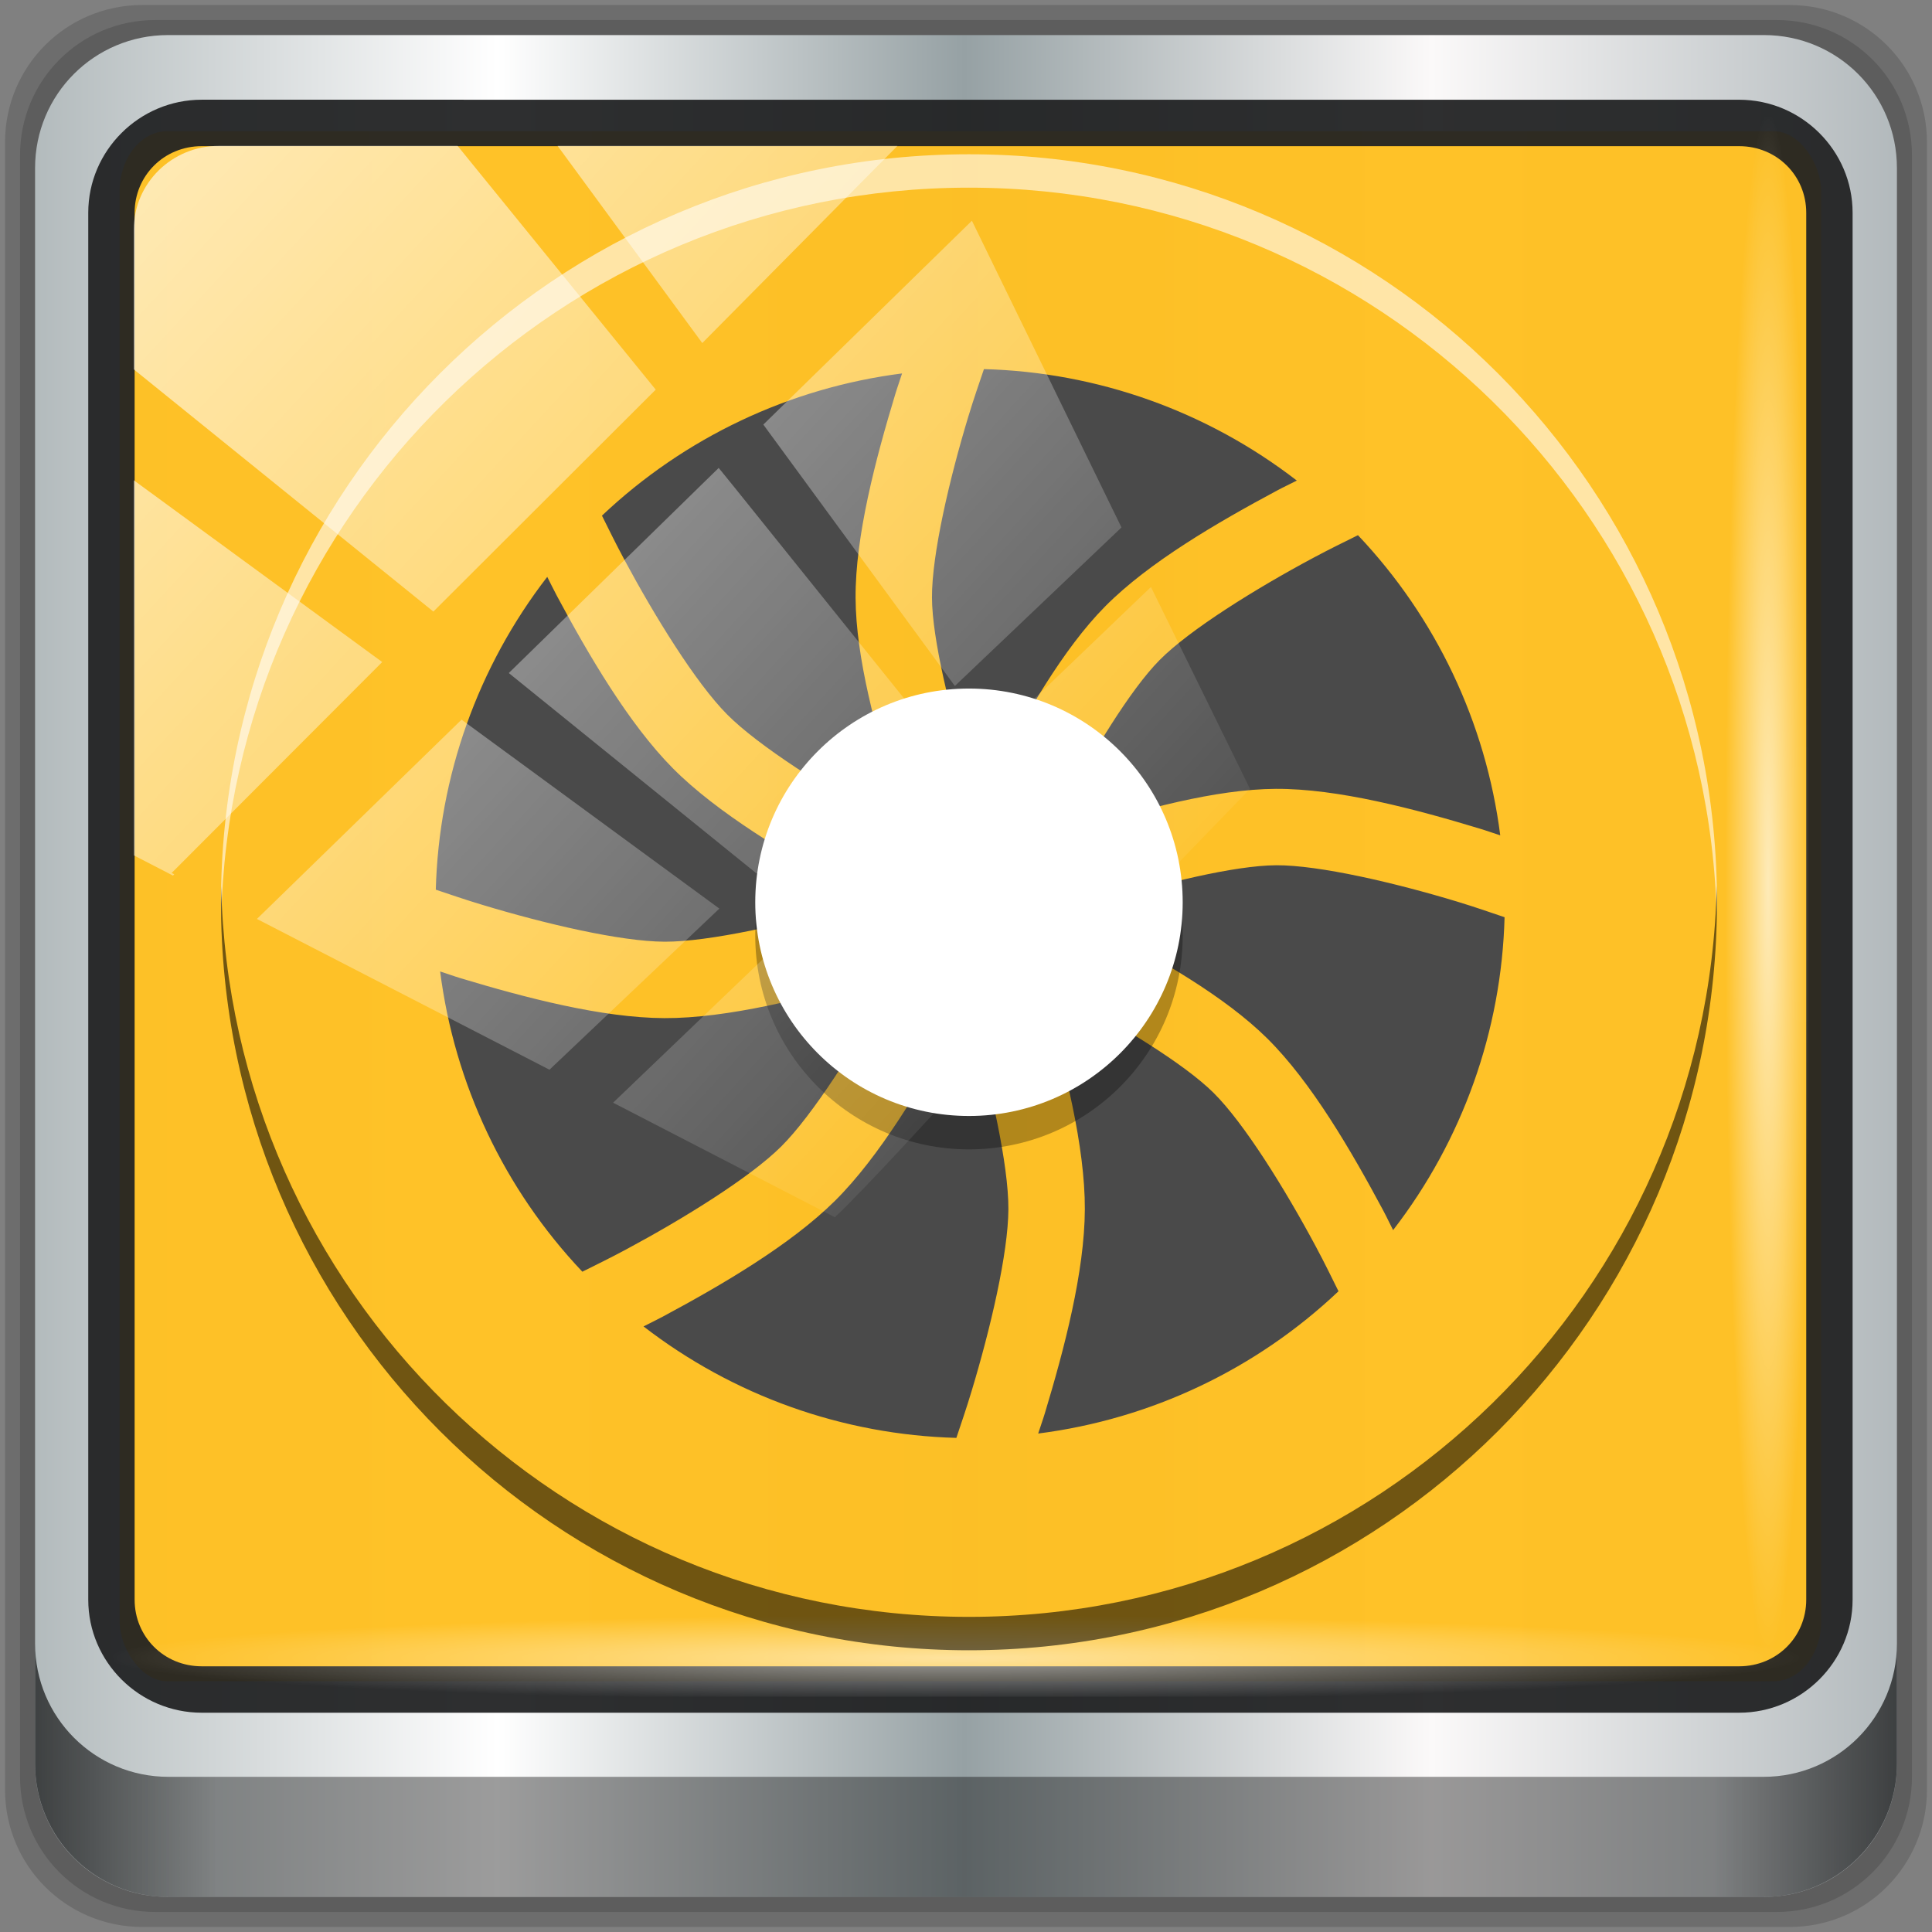 <?xml version="1.0" encoding="UTF-8" standalone="no"?>
<svg
   xmlns:dc="http://purl.org/dc/elements/1.1/"
   xmlns:cc="http://creativecommons.org/ns#"
   xmlns:rdf="http://www.w3.org/1999/02/22-rdf-syntax-ns#"
   xmlns:svg="http://www.w3.org/2000/svg"
   xmlns="http://www.w3.org/2000/svg"
   xmlns:xlink="http://www.w3.org/1999/xlink"
   xmlns:sodipodi="http://sodipodi.sourceforge.net/DTD/sodipodi-0.dtd"
   xmlns:inkscape="http://www.inkscape.org/namespaces/inkscape"
   width="96"
   height="96"
   version="1.1"
   viewBox="0 0 72 72"
   id="svg26"
   sodipodi:docname="armagetronad.svg"
   inkscape:version="0.92.2 2405546, 2018-03-11">
  <rect x="0" y="0" width="72" height="72" fill="#808080" stroke="none"/>
  <sodipodi:namedview
     pagecolor="#ffffff"
     bordercolor="#666666"
     borderopacity="1"
     objecttolerance="10"
     gridtolerance="10"
     guidetolerance="10"
     inkscape:pageopacity="0"
     inkscape:pageshadow="2"
     inkscape:window-width="640"
     inkscape:window-height="480"
     id="namedview28"
     showgrid="false"
     inkscape:zoom="0.24902344"
     inkscape:cx="39.403922"
     inkscape:cy="48"
     inkscape:current-layer="g24" />
  <defs
     id="defs10">
    <clipPath
       id="clipPath4">
      <rect
         width="384"
         height="384"
         id="rect2"
         x="0"
         y="0" />
    </clipPath>
    <clipPath
       id="clipPath8">
      <rect
         width="384"
         height="384"
         id="rect6"
         x="0"
         y="0" />
    </clipPath>
    <linearGradient
       inkscape:collect="always"
       xlink:href="#linearGradient6139-0"
       id="linearGradient4071"
       gradientUnits="userSpaceOnUse"
       gradientTransform="matrix(0.829,0,0,0.83,-3.853,-3.027)"
       x1="6"
       y1="47"
       x2="90"
       y2="47" />
    <linearGradient
       id="linearGradient6139-0">
      <stop
         id="stop6141-2"
         offset="0"
         style="stop-color:#b2babc;stop-opacity:1" />
      <stop
         style="stop-color:#ffffff;stop-opacity:1;"
         offset="0.25"
         id="stop6151-0" />
      <stop
         style="stop-color:#96a1a4;stop-opacity:1"
         offset="0.5"
         id="stop6147-1" />
      <stop
         id="stop6149-4"
         offset="0.75"
         style="stop-color:#fbf9f9;stop-opacity:1;" />
      <stop
         id="stop6143-4"
         offset="1"
         style="stop-color:#b2b9bc;stop-opacity:1" />
    </linearGradient>
    <linearGradient
       gradientTransform="matrix(0.749,0,0,0.75,-2.2275e-6,1.44925e-5)"
       inkscape:collect="always"
       xlink:href="#linearGradient3832-0-6-1-1"
       id="linearGradient4129"
       x1="1.5"
       y1="88.172"
       x2="94.5"
       y2="88.172"
       gradientUnits="userSpaceOnUse" />
    <linearGradient
       id="linearGradient3832-0-6-1-1">
      <stop
         style="stop-color:#000000;stop-opacity:1;"
         offset="0"
         id="stop3834-6-3-7-1" />
      <stop
         id="stop3872-2-4"
         offset="0.1"
         style="stop-color:#000000;stop-opacity:0.588;" />
      <stop
         style="stop-color:#000000;stop-opacity:0.588;"
         offset="0.9"
         id="stop3844-6-2-7-6" />
      <stop
         style="stop-color:#000000;stop-opacity:1;"
         offset="1"
         id="stop3836-5-0-2-9" />
    </linearGradient>
    <radialGradient
       inkscape:collect="always"
       xlink:href="#linearGradient3737"
       id="radialGradient7462"
       gradientUnits="userSpaceOnUse"
       gradientTransform="matrix(0.731,0,0,0.037,25.398,60.125)"
       cx="13.948"
       cy="44.893"
       fx="13.948"
       fy="44.893"
       r="43.199" />
    <linearGradient
       id="linearGradient3737">
      <stop
         offset="0"
         style="stop-color:#ffffff;stop-opacity:1"
         id="stop3739" />
      <stop
         offset="1"
         style="stop-color:#ffffff;stop-opacity:0"
         id="stop3741" />
    </linearGradient>
    <radialGradient
       inkscape:collect="always"
       xlink:href="#linearGradient3737"
       id="radialGradient7464"
       gradientUnits="userSpaceOnUse"
       gradientTransform="matrix(0.666,0,0,0.037,23.658,-67.556)"
       cx="13.948"
       cy="44.893"
       fx="13.948"
       fy="44.893"
       r="43.199" />
    <linearGradient
       gradientTransform="matrix(1.004,0,0,1.005,-0.218,-0.048)"
       inkscape:collect="always"
       xlink:href="#linearGradient3737"
       id="linearGradient4767"
       gradientUnits="userSpaceOnUse"
       x1="2.771"
       y1="-28.642"
       x2="50.528"
       y2="14.514" />
    <clipPath
       id="clipPath4156-4-1"
       clipPathUnits="userSpaceOnUse">
      <path
         inkscape:connector-curvature="0"
         id="path4158-0-8"
         d="m 27.046,-55.695 -14.214,13.321 h 0.061 l 15.653,21.771 10.231,-10.546 C 38.562,-32.302 27.468,-54.819 27.046,-55.695 Z M 9.647,-39.383 -5.241,-25.321 15.988,-7.806 26.372,-18.383 Z m 31.491,12.951 -9.741,9.714 8.945,12.458 7.781,-7.555 z m -49.84,4.379 -13.754,12.982 26.283,13.846 0.061,-0.062 -0.123,-0.062 L 13.599,-5.401 -8.702,-22.053 Z m 38.015,7.401 -9.803,9.775 11.579,9.559 7.628,-7.401 -8.669,-11.009 z m 20.187,5.674 -7.383,7.216 6.188,8.542 5.82,-6.137 z m -32.195,6.322 -9.557,9.498 13.662,7.185 7.934,-7.678 z m 23.312,2.374 -7.107,6.938 8.363,6.907 5.361,-5.674 -0.061,-0.092 -0.092,0.123 -6.464,-8.203 z m -8.73,8.542 -7.505,7.339 10.354,5.458 c 1.397,-1.321 5.675,-6.123 5.851,-6.322 z"
         style="opacity:0.6;fill:#ffffff;fill-opacity:1;stroke:none" />
    </clipPath>
    <linearGradient
       id="ButtonShadow-16"
       gradientTransform="scale(1.006,0.994)"
       x1="45.448"
       y1="92.54"
       x2="45.448"
       y2="7.017"
       gradientUnits="userSpaceOnUse">
      <stop
         style="stop-color:#000000;stop-opacity:1;"
         offset="0"
         id="stop3750-6" />
      <stop
         style="stop-color:#000000;stop-opacity:0.588;"
         offset="1"
         id="stop3752-4" />
    </linearGradient>
    <clipPath
       clipPathUnits="userSpaceOnUse"
       id="clipPath4355-7">
      <rect
         style="fill:#ffffff;fill-opacity:1;fill-rule:nonzero;stroke:none"
         id="rect4357-5"
         width="84"
         height="80"
         x="6"
         y="6"
         rx="6"
         ry="6" />
    </clipPath>
    <clipPath
       clipPathUnits="userSpaceOnUse"
       id="clipPath4355-9">
      <rect
         style="fill:#ffffff;fill-opacity:1;fill-rule:nonzero;stroke:none"
         id="rect4357-1"
         width="84"
         height="80"
         x="6"
         y="6"
         rx="6"
         ry="6" />
    </clipPath>
    <clipPath
       clipPathUnits="userSpaceOnUse"
       id="clipPath4355-1">
      <rect
         style="fill:#ffffff;fill-opacity:1;fill-rule:nonzero;stroke:none"
         id="rect4357-9"
         width="84"
         height="80"
         x="6"
         y="6"
         rx="6"
         ry="6" />
    </clipPath>
    <clipPath
       clipPathUnits="userSpaceOnUse"
       id="clipPath3943-52-0">
      <path
         id="path3945-4-1"
         d="m 69.781,20.844 -5,3.438 c 5.587,5.537 9,13.328 9,21.812 0,8.434 -3.377,16.096 -8.906,21.625 l 5,3.438 C 76.078,64.576 80,55.844 80,46.094 c 2e-6,-9.797 -3.963,-18.66 -10.219,-25.25 z M 40,24.062 28.906,36.219 H 21.5 c -0.823,0 -1.5,0.677 -1.5,1.5 v 1 14.844 1 c 0,0.823 0.684,1.61 1.5,1.5 h 7.406 L 40,68 V 66 26.062 Z m 20.594,3.281 -5,3.438 L 55.5,30.875 c 3.938,3.89 6.406,9.25 6.406,15.219 0,5.921 -2.43,11.148 -6.312,15.031 l 0.094,0.094 5.094,3.438 c 4.475,-4.908 7.25,-11.402 7.25,-18.562 0,-7.231 -2.879,-13.831 -7.438,-18.75 z m -9.25,6.5 -5.219,3.625 c 2.222,2.218 3.719,5.24 3.719,8.625 0,3.337 -1.459,6.228 -3.625,8.438 l 5.219,3.625 c 2.822,-3.237 4.531,-7.434 4.531,-12.062 0,-4.673 -1.754,-9.001 -4.625,-12.25 z"
         style="color:#000000;display:inline;overflow:visible;visibility:visible;opacity:0.8;fill:#ff00ff;fill-opacity:1;fill-rule:nonzero;stroke:none;stroke-width:1;marker:none;enable-background:accumulate"
         inkscape:connector-curvature="0" />
    </clipPath>
  </defs>
  <path
     style="display:inline;opacity:0.15;fill:#000000;fill-opacity:1;fill-rule:nonzero;stroke:none;stroke-width:0.75"
     d="M 66.696,0.187 H 5.304 c -2.834,0 -5.116,2.282 -5.116,5.116 V 66.696 c 0,2.834 2.282,5.116 5.116,5.116 H 66.696 c 2.834,0 5.116,-2.282 5.116,-5.116 V 5.304 c 0,-2.834 -2.282,-5.116 -5.116,-5.116 z"
     id="path3288"
     inkscape:connector-curvature="0" />
  <path
     inkscape:connector-curvature="0"
     id="path4085"
     d="M 66.217,0.747 H 5.783 c -2.79,0 -5.036,2.246 -5.036,5.036 V 66.217 c 0,2.79 2.246,5.036 5.036,5.036 H 66.217 c 2.79,0 5.036,-2.246 5.036,-5.036 V 5.783 c 0,-2.79 -2.246,-5.036 -5.036,-5.036 z"
     style="display:inline;opacity:0.15;fill:#000000;fill-opacity:1;fill-rule:nonzero;stroke:none;stroke-width:0.75" />
  <path
     style="display:inline;fill:url(#linearGradient4071);fill-opacity:1;fill-rule:nonzero;stroke:none;stroke-width:0.75"
     d="M 65.737,1.307 H 6.263 c -2.746,0 -4.956,2.21 -4.956,4.956 V 65.737 c 0,2.746 2.21,4.956 4.956,4.956 h 59.474 c 2.746,0 4.956,-2.21 4.956,-4.956 V 6.263 c 0,-2.746 -2.21,-4.956 -4.956,-4.956 z"
     id="rect4251-1"
     inkscape:connector-curvature="0" />
  <rect
     ry="2.249"
     rx="1.775"
     y="4.889"
     x="4.456"
     height="57.766"
     width="63.418"
     id="rect862"
     style="opacity:1;fill:#ffc022;fill-opacity:0.972;stroke:none;stroke-width:0.533;stroke-miterlimit:4;stroke-dasharray:none;stroke-opacity:1" />
  <path
     inkscape:connector-curvature="0"
     id="path4989"
     d="m 7.518,3.716 c -2.325,0 -4.229,1.895 -4.229,4.212 V 59.616 c 0,2.318 1.904,4.212 4.229,4.212 h 57.294 c 2.325,0 4.229,-1.895 4.229,-4.212 V 7.929 c 0,-2.318 -1.904,-4.212 -4.229,-4.212 z m 0,1.731 h 57.294 c 1.409,0 2.501,1.104 2.501,2.482 V 59.616 c 0,1.378 -1.092,2.482 -2.501,2.482 H 7.518 c -1.409,0 -2.501,-1.104 -2.501,-2.482 V 7.929 c 0,-1.378 1.092,-2.482 2.501,-2.482 z"
     style="color:#000000;font-style:normal;font-variant:normal;font-weight:normal;font-stretch:normal;font-size:medium;line-height:normal;font-family:Sans;-inkscape-font-specification:Sans;text-indent:0;text-align:start;text-decoration:none;text-decoration-line:none;letter-spacing:normal;word-spacing:normal;text-transform:none;writing-mode:lr-tb;direction:ltr;baseline-shift:baseline;text-anchor:start;display:inline;overflow:visible;visibility:visible;fill:#202223;fill-opacity:0.937;stroke:none;stroke-width:1.781;marker:none;enable-background:accumulate" />
  <path
     inkscape:connector-curvature="0"
     style="display:inline;opacity:0.658;fill:url(#linearGradient4129);fill-opacity:1;fill-rule:nonzero;stroke:none;stroke-width:0.75"
     d="m 1.307,61.251 v 4.477 c 0,2.746 2.22,4.966 4.966,4.966 H 65.727 c 2.746,0 4.966,-2.22 4.966,-4.966 v -4.477 c 0,2.746 -2.22,4.966 -4.966,4.966 H 6.273 c -2.746,0 -4.966,-2.22 -4.966,-4.966 z"
     id="path4118" />
  <rect
     style="opacity:0.55;fill:url(#radialGradient7462);fill-opacity:1;stroke:none;stroke-width:0.75"
     id="rect4131"
     width="62.858"
     height="3.171"
     x="4.198"
     y="60.062"
     rx="3.188"
     ry="3.188" />
  <rect
     ry="3.184"
     rx="3.184"
     y="-67.399"
     x="4.336"
     height="3.171"
     width="57.263"
     id="rect4141"
     style="opacity:0.669;fill:url(#radialGradient7464);fill-opacity:1;stroke:none;stroke-width:0.75"
     transform="rotate(90)" />
  <g
     transform="matrix(0.779,0,0,0.779,-113.412,24.195)"
     id="g135">
    <path
       style="fill:#4a4a4a;stroke-width:0.213"
       inkscape:connector-curvature="0"
       id="path14"
       d="m 192.658,-13.401 c -0.247,0.734 -0.476,1.378 -0.747,2.271 -0.897,2.96 -1.749,6.599 -1.739,8.66 0.009,1.968 0.863,5.463 1.753,8.302 0.228,0.728 0.346,1.011 0.539,1.579 0.262,-0.532 0.382,-0.821 0.722,-1.471 1.445,-2.764 3.253,-5.952 5.274,-7.992 2.086,-2.106 5.371,-4.015 8.224,-5.542 0.363,-0.194 0.598,-0.297 0.942,-0.475 -4.298,-3.32 -9.541,-5.188 -14.969,-5.332 z m -3.918,0.207 c -5.385,0.687 -10.413,3.071 -14.356,6.803 0.342,0.685 0.635,1.292 1.072,2.107 1.456,2.715 3.413,5.888 4.914,7.402 1.49,1.503 4.775,3.578 7.599,5.132 0.432,0.237 0.73,0.378 1.122,0.586 -0.225,-0.654 -0.382,-1.047 -0.653,-1.911 -0.932,-2.976 -1.907,-6.509 -1.921,-9.381 -0.014,-2.965 0.958,-6.637 1.896,-9.735 0.119,-0.394 0.211,-0.633 0.328,-1.003 z m 21.811,7.738 c -0.695,0.346 -1.315,0.643 -2.142,1.086 -2.727,1.459 -5.903,3.428 -7.352,4.892 -1.386,1.399 -3.253,4.473 -4.632,7.11 -0.352,0.674 -0.467,0.957 -0.732,1.493 0.544,-0.183 0.911,-0.326 1.546,-0.525 2.976,-0.932 6.509,-1.907 9.381,-1.921 2.965,-0.014 6.637,0.958 9.735,1.896 0.394,0.119 0.633,0.211 1.003,0.328 -0.688,-5.387 -3.071,-10.416 -6.807,-14.359 z m -38.784,1.993 c -3.319,4.297 -5.187,9.538 -5.332,14.966 0.724,0.242 1.355,0.462 2.235,0.728 2.95,0.892 6.578,1.751 8.71,1.761 2.116,0.009 5.907,-0.847 9.003,-1.746 0.331,-0.097 0.536,-0.172 0.842,-0.265 -0.361,-0.191 -0.623,-0.313 -1.014,-0.528 -2.942,-1.618 -6.325,-3.627 -8.438,-5.76 -2.103,-2.121 -4.024,-5.409 -5.546,-8.249 -0.188,-0.351 -0.288,-0.574 -0.461,-0.907 z m 34.867,13.798 c -1.968,0.009 -5.463,0.863 -8.302,1.753 -0.666,0.208 -1.026,0.35 -1.575,0.536 0.515,0.255 0.876,0.415 1.467,0.725 2.764,1.445 5.952,3.253 7.992,5.274 2.106,2.086 4.015,5.371 5.542,8.224 0.194,0.363 0.297,0.598 0.475,0.942 3.32,-4.298 5.188,-9.541 5.332,-14.969 -0.734,-0.247 -1.378,-0.476 -2.271,-0.747 -2.96,-0.897 -6.599,-1.749 -8.66,-1.739 z m -18.137,5.078 c -0.391,0.12 -0.664,0.218 -1.093,0.342 -3.225,0.936 -7.035,1.906 -10.038,1.893 -2.987,-0.013 -6.672,-0.982 -9.756,-1.914 -0.381,-0.116 -0.609,-0.205 -0.967,-0.318 0.687,5.389 3.069,10.419 6.803,14.363 0.685,-0.342 1.292,-0.635 2.107,-1.072 2.715,-1.456 5.888,-3.413 7.402,-4.914 1.503,-1.49 3.578,-4.775 5.132,-7.599 0.166,-0.302 0.263,-0.506 0.411,-0.782 z m 6.86,0.597 c 0.083,0.272 0.15,0.455 0.235,0.75 0.936,3.225 1.906,7.035 1.893,10.038 -0.013,2.987 -0.982,6.672 -1.914,9.756 -0.116,0.381 -0.205,0.609 -0.318,0.967 5.39,-0.687 10.421,-3.071 14.367,-6.807 -0.346,-0.695 -0.643,-1.315 -1.086,-2.142 -1.459,-2.727 -3.428,-5.903 -4.893,-7.352 -1.398,-1.386 -4.472,-3.253 -7.109,-4.632 -0.487,-0.254 -0.749,-0.366 -1.175,-0.578 z m -3.54,0.928 c -0.186,0.353 -0.313,0.623 -0.528,1.014 -1.618,2.942 -3.627,6.324 -5.76,8.438 -2.121,2.103 -5.409,4.024 -8.249,5.546 -0.351,0.188 -0.574,0.288 -0.907,0.461 4.297,3.319 9.538,5.187 14.966,5.332 0.242,-0.724 0.462,-1.355 0.728,-2.235 0.892,-2.95 1.751,-6.578 1.761,-8.71 0.009,-2.116 -0.847,-5.907 -1.746,-9.003 -0.097,-0.331 -0.173,-0.542 -0.265,-0.842 z" />
    <g
       transform="matrix(0.213,0,0,0.213,151.046,-28.791)"
       id="g24">
      <path
         style="opacity:0.3"
         inkscape:connector-curvature="0"
         id="path16"
         d="m 240,199.5 c 0,26.508 -21.492,48 -48,48 -26.508,0 -48,-21.492 -48,-48 0,-26.508 21.492,-48 48,-48 26.508,0 48,21.492 48,48 z" />
      <path
         style="fill:#ffffff"
         inkscape:connector-curvature="0"
         id="path18"
         d="m 240,192 c 0,26.508 -21.492,48 -48,48 -26.508,0 -48,-21.492 -48,-48 0,-26.508 21.492,-48 48,-48 26.508,0 48,21.492 48,48 z" />
      <path
         style="opacity:0.61;fill:#fffdf7;stroke-width:1.333"
         inkscape:connector-curvature="0"
         id="path20"
         d="M 256,32 C 132.29,32 32,132.29 32,256 c 0,1.672 0.026,3.337 0.062,5 2.66,-121.4 101.9,-219 223.94,-219 122.04,0 221.28,97.597 223.94,219 0.036,-1.663 0.062,-3.328 0.062,-5 0,-123.71 -100.29,-224 -224,-224 z"
         transform="scale(0.75)" />
      <path
         style="opacity:0.56;stroke-width:1.333"
         inkscape:connector-curvature="0"
         id="path22"
         d="m 32.062,251 c -0.036,1.663 -0.062,3.328 -0.062,5 0,123.71 100.29,224 224,224 123.71,0 224,-100.29 224,-224 0,-1.672 -0.026,-3.337 -0.062,-5 -2.66,121.4 -101.9,219 -223.94,219 -122.04,0 -221.28,-97.597 -223.94,-219 z"
         transform="scale(0.75)" />
    </g>
  </g>
  <rect
     transform="matrix(0.798,0,0,0.782,3.392,28.896)"
     style="opacity:0.65;fill:url(#linearGradient4767);fill-opacity:1;stroke:none;stroke-width:1.005"
     id="rect4146"
     width="75.966"
     height="69.024"
     x="2"
     y="-30"
     rx="3.974"
     ry="3.978"
     clip-path="url(#clipPath4156-4-1)" />
</svg>
